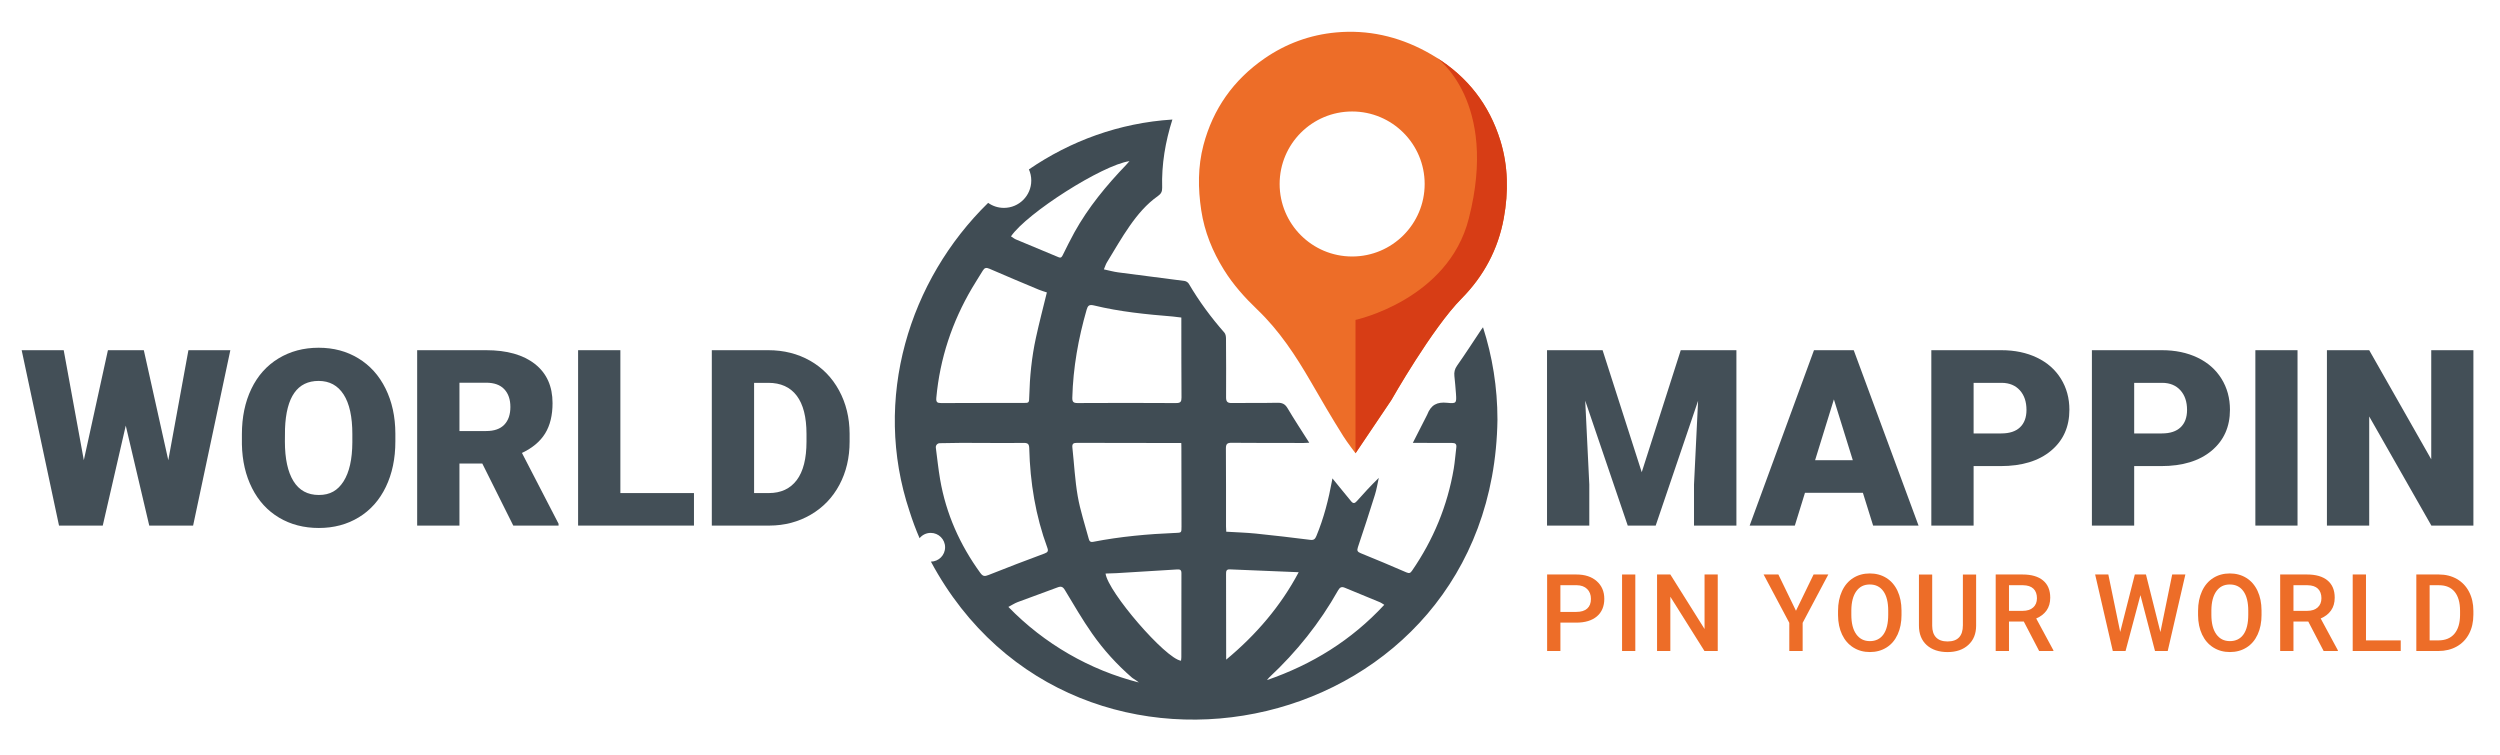 <?xml version="1.0" encoding="UTF-8"?>
<svg xmlns="http://www.w3.org/2000/svg" version="1.1" viewBox="0 0 1241.66 374.98">
  <defs>
    <style>
      .cls-1 {
        fill: #ed6d28;
      }

      .cls-1, .cls-2, .cls-3, .cls-4 {
        isolation: isolate;
      }

      .cls-2 {
        fill: #d73d15;
        fill-rule: evenodd;
      }

      .cls-3, .cls-4 {
        fill: #404c54;
      }

      .cls-4 {
        opacity: .98;
      }
    </style>
  </defs>
  <!-- Generator: Adobe Illustrator 28.6.0, SVG Export Plug-In . SVG Version: 1.2.0 Build 709)  -->
  <g>
    <g id="Ebene_1">
      <g>
        <path class="cls-3" d="M736.56,162.54c-.38.48-.64.82-.87,1.17-4.01,6-7.91,12.06-12.05,17.95-1.16,1.65-1.49,3.21-1.3,5.08.29,2.95.6,5.89.79,8.84.31,4.57.23,4.96-4.32,4.48-5.09-.53-8.1,1-10,5.95-2.41,4.66-4.56,9.05-7.1,13.94h2.58c5.62.03,11.24.09,16.88.05,1.7-.01,2.35.58,2.12,2.28-.45,3.47-.68,6.97-1.25,10.41-3.13,18.49-10.13,35.4-20.77,50.82-.8,1.16-1.4,1.36-2.77.77-7.52-3.26-15.07-6.44-22.67-9.52-1.66-.66-1.99-1.3-1.4-3.01,2.91-8.63,5.72-17.29,8.44-25.99.86-2.73,1.3-5.6,1.92-8.4-3.91,3.79-7.44,7.63-10.9,11.54-1.08,1.22-1.88,1.27-2.89,0-1.8-2.26-3.67-4.47-5.49-6.7-1.16-1.43-2.45-2.97-3.75-4.61-.14.64-.1.73-.18,1.08-1.73,9.42-4.09,18.67-7.78,27.55-.61,1.47-1.26,2.13-3,1.91-9.04-1.13-18.07-2.21-27.13-3.13-4.79-.48-9.63-.61-14.63-.92-.05-.97-.12-1.79-.12-2.61-.01-12.92.04-25.85-.06-38.78-.01-2.27.77-2.79,2.88-2.77,11.94.1,23.87.08,35.82.09.78,0,1.57-.06,2.7-.12-3.75-5.92-7.39-11.42-10.75-17.1-1.26-2.14-2.67-2.8-5.1-2.75-7.52.17-15.05,0-22.58.13-2.21.04-2.89-.66-2.88-2.83.06-9.74.03-19.47-.04-29.2,0-.99-.19-2.23-.79-2.92-6.66-7.56-12.59-15.6-17.68-24.29-.39-.66-1.34-1.29-2.09-1.38-10.98-1.47-21.98-2.82-32.95-4.27-2.3-.3-4.54-.93-7.14-1.49.61-1.42.92-2.52,1.49-3.45,3.73-6.09,7.26-12.32,11.35-18.15,3.92-5.6,8.35-10.88,14.02-14.84,1.57-1.1,2.14-2.26,2.09-4.12-.34-11.57,1.57-22.82,5.08-33.86-26.43,1.67-50.69,10.68-71.27,24.77.77,1.69,1.18,3.57,1.18,5.53,0,7.5-6.08,13.58-13.58,13.58-2.92,0-5.63-.92-7.84-2.49-39.18,38.26-57.72,97.35-39.04,153.18,1.44,4.56,3.1,9.02,4.98,13.37,1.3-1.61,3.3-2.64,5.53-2.64,3.95,0,7.15,3.19,7.15,7.14s-3.14,7.07-7.04,7.14c71.76,133.74,279.2,87.5,281.38-70.53,0-16.02-2.52-31.44-7.19-45.92ZM560.97,80.03c-.71.8-1.16,1.34-1.64,1.84-9.81,10.22-18.8,21.08-25.7,33.52-2.01,3.65-3.86,7.4-5.71,11.13-.48.96-.82,1.79-2.17,1.23-7.06-2.96-14.14-5.88-21.2-8.84-.82-.35-1.53-.96-2.43-1.52,7.92-11.59,45.32-35.41,58.85-37.36ZM465.04,197.52c1.79-19.5,7.82-37.61,17.75-54.46,1.73-2.95,3.6-5.8,5.37-8.72.8-1.3,1.64-1.58,3.18-.9,8.18,3.57,16.43,7.01,24.67,10.46,1.31.55,2.7.92,3.93,1.34-1.88,7.71-3.83,15.11-5.45,22.58-2.09,9.58-3.05,19.32-3.3,29.13-.08,3.17-.03,3.18-3.09,3.18-13.51.01-27.04-.01-40.57.06-2.06.01-2.7-.43-2.49-2.67ZM486.9,284.57c-10.14-13.98-17.03-29.35-19.97-46.41-.9-5.22-1.44-10.5-2.13-15.76v-.03c-.16-1.16.73-2.21,1.9-2.25,13.93-.39,27.82.08,41.75-.14,2.05-.01,2.69.57,2.74,2.67.42,16.95,3.13,33.52,9.01,49.47.6,1.62.12,2.21-1.43,2.79-9.31,3.47-18.6,6.98-27.82,10.68-1.91.77-2.82.68-4.05-1.04ZM500.83,301.43c1.75-.92,3.12-1.82,4.61-2.39,6.61-2.48,13.25-4.83,19.85-7.32,1.75-.66,2.64-.3,3.61,1.34,4.39,7.27,8.65,14.66,13.51,21.59,5.66,8.09,12.31,15.41,19.8,21.9.57.48,1.25.83,1.87,1.25.99.66,1.44,1.13,1.53,1.16-24.29-6.15-46.97-19.17-64.78-37.52ZM586.73,326.38c0,.6-.1,1.19-.16,1.79-7.76-1.08-36.31-34.23-37.48-43.31,1.83-.09,3.63-.12,5.44-.19,10-.64,19.99-1.21,29.99-1.84,1.43-.09,2.26.06,2.25,1.84-.05,13.9-.03,27.81-.04,41.71ZM583.82,264.68c-13.73.56-27.39,1.8-40.89,4.43-1.54.3-1.92-.51-2.21-1.57-1.88-7.01-4.21-13.96-5.45-21.08-1.39-7.97-1.78-16.11-2.66-24.17-.19-1.8.42-2.35,2.23-2.34,16.56.06,33.12.05,49.68.08.66,0,1.26.01,2.19.01l.04,2.57c.03,12.98.05,25.98.06,38.96.01,3.04-.01,3-3,3.12ZM584.2,200.19c-16.34-.1-32.67-.1-49.01-.01-2.17.01-2.67-.69-2.61-2.73.4-14.86,3-29.36,7.11-43.63.57-1.99,1.23-2.7,3.63-2.12,12.85,3.13,25.99,4.43,39.15,5.5,1.35.12,2.69.31,4.26.51v2.36c.01,12.46-.01,24.92.08,37.37.01,2.01-.43,2.75-2.62,2.74ZM609,327.63c-.05-.96-.01-1.79-.01-2.41-.03-13.37-.01-26.76-.05-40.13,0-1.36.08-2.39,1.9-2.3,11.38.51,22.78.96,34.17,1.41-8.87,16.75-21.12,31.07-36,43.42ZM629.27,337.78c.38-.45.7-.95,1.12-1.34,13.59-12.67,25.07-27.03,34.19-43.23.88-1.56,1.77-1.97,3.41-1.27,5.8,2.44,11.63,4.79,17.45,7.2.61.25,1.14.69,2.08,1.25-16.37,17.67-35.88,29.66-58.25,37.39Z"/>
        <path class="cls-1" d="M745.16,69.81c-5.53-17.88-16.28-31.52-31.7-41.2-1.7-1.08-3.47-2.1-5.28-3.08-13.96-7.5-28.9-10.87-44.62-9.42-12.89,1.18-24.86,5.54-35.6,12.98-15.36,10.63-25.51,24.99-30.26,43.02-2.79,10.64-2.73,21.46-1.09,32.32,1.62,10.7,5.6,20.45,11.27,29.57,4.6,7.41,10.36,13.81,16.63,19.81,10.87,10.4,19.02,22.82,26.51,35.74,5.28,9.13,10.18,17.6,16.21,27.18,1.86,2.96,6.01,8.39,6.01,8.39l17.8-26.43s20.19-35.62,34.87-50.42c10.97-11.09,18.15-24.44,20.97-39.92,2.36-12.96,2.19-25.9-1.71-38.54ZM671.56,127.39c-19.89,0-36.01-16.11-36.01-36.01s16.12-36.01,36.01-36.01,36.02,16.12,36.02,36.01-16.12,36.01-36.02,36.01Z"/>
        <path class="cls-2" d="M713.46,28.61c15.42,9.68,26.17,23.33,31.7,41.2,3.91,12.64,4.08,25.59,1.71,38.54-2.82,15.47-10,28.83-20.97,39.92-14.68,14.8-34.87,50.42-34.87,50.42l-17.8,26.43v-66.23s46.1-9.96,56.28-50.38c14.95-58.42-16.06-79.9-16.06-79.9Z"/>
      </g>
      <g>
        <path class="cls-4" d="M83.59,228.56l9.99-54.62h20.82l-18.49,87.11h-21.78l-11.67-49.66-11.43,49.66h-21.72l-18.55-87.11h20.88l9.99,54.62,11.97-54.62h17.83l12.15,54.62Z"/>
        <path class="cls-4" d="M196.36,219.28c0,8.5-1.58,16.01-4.73,22.55-3.15,6.54-7.63,11.58-13.43,15.11-5.8,3.53-12.41,5.29-19.83,5.29s-14-1.71-19.74-5.12c-5.74-3.41-10.22-8.29-13.43-14.63-3.21-6.34-4.9-13.62-5.06-21.84v-4.91c0-8.54,1.56-16.06,4.7-22.59,3.13-6.52,7.62-11.56,13.46-15.11,5.84-3.55,12.49-5.32,19.95-5.32s13.96,1.76,19.74,5.27c5.78,3.51,10.28,8.51,13.49,14.99,3.21,6.48,4.84,13.91,4.88,22.29v4.01ZM175,215.63c0-8.65-1.45-15.23-4.34-19.71-2.89-4.49-7.03-6.73-12.41-6.73-10.53,0-16.09,7.9-16.69,23.69l-.06,6.4c0,8.54,1.42,15.1,4.25,19.68,2.83,4.59,7.04,6.88,12.62,6.88s9.39-2.25,12.26-6.76c2.87-4.51,4.33-10.99,4.37-19.44v-4.01Z"/>
        <path class="cls-4" d="M239.56,230.23h-11.37v30.81h-21v-87.11h34.28c10.33,0,18.41,2.29,24.23,6.87,5.82,4.58,8.73,11.06,8.73,19.42,0,6.06-1.23,11.08-3.68,15.06-2.45,3.98-6.29,7.21-11.52,9.68l18.19,35.17v.9h-22.5l-15.38-30.81ZM228.19,214.08h13.28c3.99,0,6.99-1.05,9-3.15,2.01-2.1,3.02-5.03,3.02-8.79s-1.02-6.71-3.05-8.85c-2.03-2.14-5.03-3.21-8.97-3.21h-13.28v23.99Z"/>
        <path class="cls-4" d="M308.12,244.89h36.55v16.15h-57.55v-87.11h21v70.96Z"/>
        <path class="cls-4" d="M353.53,261.04v-87.11h28.06c7.7,0,14.62,1.75,20.76,5.23,6.14,3.49,10.94,8.42,14.39,14.78,3.45,6.36,5.19,13.49,5.23,21.39v4.01c0,7.98-1.69,15.13-5.06,21.45-3.37,6.32-8.12,11.27-14.24,14.84-6.12,3.57-12.95,5.38-20.49,5.41h-28.66ZM374.53,190.15v54.74h7.3c6.02,0,10.65-2.14,13.88-6.43,3.23-4.29,4.85-10.66,4.85-19.12v-3.77c0-8.42-1.62-14.76-4.85-19.03-3.23-4.27-7.94-6.4-14.12-6.4h-7.06Z"/>
        <path class="cls-4" d="M795.95,173.93l19.44,60.6,19.38-60.6h27.64v87.11h-21.06v-20.34l2.03-41.64-21.06,61.98h-13.88l-21.12-62.04,2.03,41.7v20.34h-21v-87.11h27.58Z"/>
        <path class="cls-4" d="M925.24,244.77h-28.78l-5.03,16.27h-22.44l31.95-87.11h19.74l32.19,87.11h-22.56l-5.08-16.27ZM901.49,228.56h18.73l-9.39-30.21-9.33,30.21Z"/>
        <path class="cls-4" d="M980.22,231.49v29.55h-21v-87.11h34.76c6.66,0,12.55,1.23,17.68,3.68,5.12,2.45,9.09,5.94,11.91,10.47,2.81,4.53,4.22,9.66,4.22,15.41,0,8.5-3.04,15.29-9.12,20.37-6.08,5.08-14.43,7.63-25.04,7.63h-13.4ZM980.22,215.27h13.76c4.07,0,7.17-1.02,9.3-3.05,2.13-2.03,3.2-4.91,3.2-8.62,0-4.07-1.1-7.32-3.29-9.75-2.19-2.43-5.19-3.67-8.97-3.71h-14v25.13Z"/>
        <path class="cls-4" d="M1059.97,231.49v29.55h-21v-87.11h34.76c6.66,0,12.55,1.23,17.68,3.68,5.12,2.45,9.09,5.94,11.91,10.47,2.81,4.53,4.22,9.66,4.22,15.41,0,8.5-3.04,15.29-9.12,20.37-6.08,5.08-14.43,7.63-25.04,7.63h-13.4ZM1059.97,215.27h13.76c4.07,0,7.17-1.02,9.3-3.05,2.13-2.03,3.2-4.91,3.2-8.62,0-4.07-1.1-7.32-3.29-9.75-2.19-2.43-5.19-3.67-8.97-3.71h-14v25.13Z"/>
        <path class="cls-4" d="M1141.1,261.04h-20.94v-87.11h20.94v87.11Z"/>
        <path class="cls-4" d="M1228.45,261.04h-20.88l-30.87-54.2v54.2h-21v-87.11h21l30.81,54.2v-54.2h20.94v87.11Z"/>
      </g>
      <g>
        <path class="cls-1" d="M775,309.24v14.09h-6.6v-38h14.54c4.25,0,7.62,1.11,10.11,3.32s3.75,5.14,3.75,8.78-1.22,6.63-3.67,8.7c-2.44,2.07-5.87,3.11-10.27,3.11h-7.86ZM775,303.91h7.93c2.35,0,4.14-.55,5.38-1.66,1.24-1.11,1.85-2.7,1.85-4.79s-.63-3.69-1.88-4.92c-1.25-1.23-2.98-1.86-5.17-1.89h-8.12v13.26Z"/>
        <path class="cls-1" d="M812.2,323.33h-6.58v-38h6.58v38Z"/>
        <path class="cls-1" d="M853.14,323.33h-6.6l-16.94-26.96v26.96h-6.6v-38h6.6l16.99,27.07v-27.07h6.55v38Z"/>
        <path class="cls-1" d="M892,303.34l8.74-18.01h7.31l-12.74,24.01v13.99h-6.63v-13.99l-12.76-24.01h7.33l8.74,18.01Z"/>
        <path class="cls-1" d="M944.42,305.32c0,3.72-.64,6.99-1.93,9.8-1.29,2.81-3.13,4.97-5.52,6.47s-5.15,2.26-8.26,2.26-5.82-.75-8.23-2.26-4.27-3.65-5.59-6.43c-1.31-2.78-1.98-5.99-2-9.63v-2.14c0-3.71.66-6.98,1.97-9.81,1.31-2.84,3.17-5.01,5.56-6.51,2.39-1.5,5.14-2.26,8.23-2.26s5.84.74,8.23,2.23,4.24,3.63,5.55,6.42c1.3,2.79,1.97,6.04,1.98,9.75v2.11ZM937.81,303.34c0-4.21-.8-7.44-2.39-9.68s-3.85-3.37-6.77-3.37-5.08,1.12-6.69,3.35c-1.61,2.24-2.43,5.4-2.47,9.49v2.19c0,4.18.81,7.4,2.44,9.68s3.88,3.42,6.77,3.42,5.17-1.11,6.75-3.34c1.57-2.23,2.36-5.48,2.36-9.76v-1.98Z"/>
        <path class="cls-1" d="M981.47,285.33v25.4c0,4.04-1.29,7.23-3.88,9.59-2.58,2.36-6.03,3.54-10.32,3.54s-7.8-1.16-10.36-3.48c-2.56-2.32-3.84-5.55-3.84-9.67v-25.37h6.58v25.42c0,2.54.64,4.48,1.93,5.82,1.29,1.34,3.18,2.01,5.69,2.01,5.08,0,7.62-2.68,7.62-8.04v-25.21h6.58Z"/>
        <path class="cls-1" d="M1005.15,308.71h-7.36v14.62h-6.6v-38h13.36c4.39,0,7.77.98,10.15,2.95,2.38,1.97,3.58,4.82,3.58,8.54,0,2.54-.61,4.67-1.84,6.39-1.23,1.72-2.94,3.04-5.13,3.96l8.54,15.83v.34h-7.07l-7.62-14.62ZM997.79,303.39h6.79c2.23,0,3.97-.56,5.22-1.68,1.25-1.12,1.88-2.66,1.88-4.61s-.58-3.61-1.74-4.72c-1.16-1.11-2.88-1.69-5.18-1.72h-6.97v12.74Z"/>
        <path class="cls-1" d="M1073,313.93l5.85-28.61h6.55l-8.77,38h-6.32l-7.23-27.74-7.39,27.74h-6.34l-8.77-38h6.55l5.9,28.55,7.26-28.55h5.53l7.18,28.61Z"/>
        <path class="cls-1" d="M1123.23,305.32c0,3.72-.64,6.99-1.93,9.8-1.29,2.81-3.13,4.97-5.52,6.47s-5.15,2.26-8.26,2.26-5.82-.75-8.23-2.26-4.27-3.65-5.59-6.43c-1.31-2.78-1.98-5.99-2-9.63v-2.14c0-3.71.66-6.98,1.97-9.81,1.31-2.84,3.17-5.01,5.56-6.51,2.39-1.5,5.14-2.26,8.23-2.26s5.84.74,8.23,2.23,4.24,3.63,5.55,6.42c1.3,2.79,1.97,6.04,1.98,9.75v2.11ZM1116.63,303.34c0-4.21-.8-7.44-2.39-9.68s-3.85-3.37-6.77-3.37-5.08,1.12-6.69,3.35c-1.61,2.24-2.43,5.4-2.47,9.49v2.19c0,4.18.81,7.4,2.44,9.68s3.88,3.42,6.77,3.42,5.17-1.11,6.75-3.34c1.57-2.23,2.36-5.48,2.36-9.76v-1.98Z"/>
        <path class="cls-1" d="M1146.44,308.71h-7.36v14.62h-6.6v-38h13.36c4.39,0,7.77.98,10.15,2.95,2.38,1.97,3.58,4.82,3.58,8.54,0,2.54-.61,4.67-1.84,6.39-1.23,1.72-2.94,3.04-5.13,3.96l8.54,15.83v.34h-7.07l-7.62-14.62ZM1139.08,303.39h6.79c2.23,0,3.97-.56,5.22-1.68,1.25-1.12,1.88-2.66,1.88-4.61s-.58-3.61-1.74-4.72c-1.16-1.11-2.88-1.69-5.18-1.72h-6.97v12.74Z"/>
        <path class="cls-1" d="M1175.11,318.06h17.25v5.27h-23.86v-38h6.6v32.73Z"/>
        <path class="cls-1" d="M1200.1,323.33v-38h11.22c3.36,0,6.34.75,8.94,2.24,2.6,1.5,4.62,3.62,6.04,6.37,1.43,2.75,2.14,5.9,2.14,9.45v1.9c0,3.6-.72,6.77-2.15,9.5-1.44,2.73-3.48,4.84-6.13,6.32-2.65,1.48-5.69,2.22-9.12,2.22h-10.94ZM1206.71,290.65v27.41h4.31c3.46,0,6.12-1.08,7.97-3.25,1.85-2.17,2.8-5.28,2.83-9.33v-2.11c0-4.12-.9-7.27-2.69-9.45s-4.39-3.26-7.8-3.26h-4.62Z"/>
      </g>
    </g>
  </g>
</svg>
